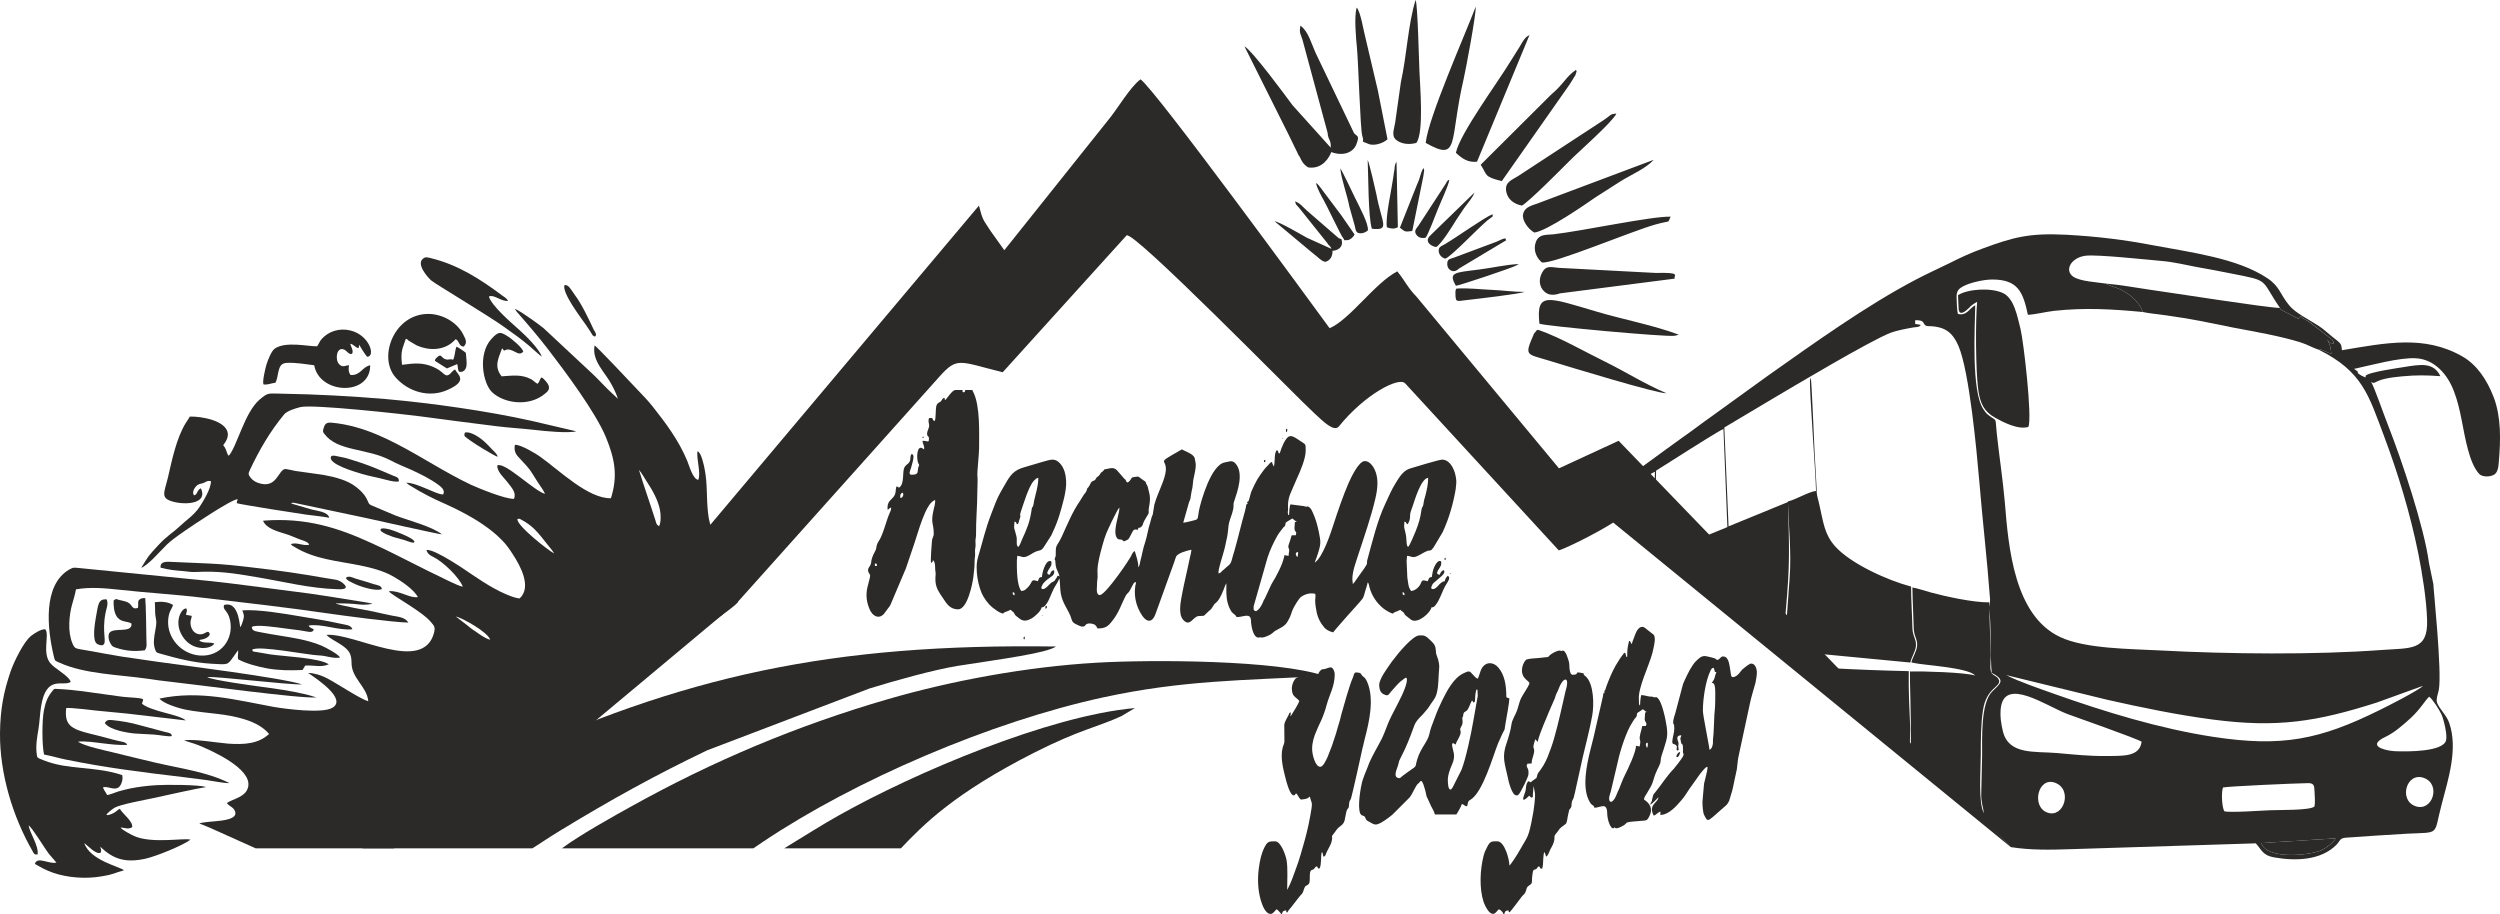 <svg xmlns="http://www.w3.org/2000/svg" shape-rendering="geometricPrecision" text-rendering="geometricPrecision" image-rendering="optimizeQuality" fill-rule="evenodd" clip-rule="evenodd" viewBox="0 0 17146 6271"><g id="Слой_x0020_1"><g id="_2804355976960" fill="#2B2A29"><path d="M16018 5750l-509 32c37 116 334 85 412 49 38-18 84-53 97-81zm-145-218c7-29 2-71 1-102-2-38-1-59-43-59-83 1-557 22-585 30-12 33-8 138 10 163 33 11 261-5 313-7 66-3 268 2 304-25zm-1777-163c-119-46-167 164-54 204 113 41 175-158 54-204zm2527-34c-119-42-174 153-57 194 117 42 179-151 57-194zm37-557c-11 9-38 46-48 59-51 68-100 109-159 157-71 57-101 59-131 82-67 50 55 74 103 76 90 4 331 4 351-74 10-39-16-143-30-175-15-34-63-109-86-125zm-1972 309c-33-22-460-172-509-190-147-56-432-258-457-39-6 55 3 109 15 159 41 163 219 134 375 148 113 10 214 21 329 20 121-1 233 7 247-98zm1611-268c-411 131-682 174-1123 116-245-32-490-83-725-136l-692-169c90 46 235 95 333 130 344 122 722 238 1090 294 468 71 727 20 1140-185 36-17 271-136 295-165l-318 115zm-4479-1877c-24 9-198 119-233 141l-229 145-3 179-8-8 3-164c-57 28-125 79-183 115-28 18-168 101-177 123-8 19-17 56-25 103l-77 66c5-34 11-70 17-107 11-68 28-72 61-108 38-40 515-385 575-428 67-46 130-96 196-142l389-281c316-223 675-481 1015-659 76-40 152-74 227-111 75-38 148-72 231-102 209-77 318-107 573-94 215 12 395 34 599 73 255 48 576 88 781 226 84 56 85 109 148 185 43 53 132 95 199 139 38 24 62 49 95 75 66 52 63 47 68 94 300-50 565-106 825 42 100 57 169 159 216 281 51 135 48 289 35 442-3 36-6 74-35 90-31 16-81 14-100-7-36-39-60-104-77-168-36-132-46-268-95-396-43-117-134-223-264-229-110-6-311 49-422 73 8 7 18 11 23 16 12 14 0-4 2 6v2c1 13 42 30 54 35v-11c13-25 236-56 260-60 121-20 207-34 253 62-99-7-161-8-261 1-41 4-80 8-119 17-21 5-35 9-54 18-27 12-21 15-41 3 23 38 90 233 116 297 94 240 248 697 281 946l30 145c-2 10 61 605 37 726-6 26-20 63-12 86 17 45 67 88 84 140 61 177-7 385-52 557-58 219-6 190-239 202-138 8-279 17-416 27-46 3-41 22-66 48-108 110-285 113-430 87-77-14-83-51-124-96l-1270 40c-146 5-274 7-410-14l-687-678c6-160-7-470-5-527 90-2 375 6 447 28-47-56-363-71-424-87-12-3-5 0-13-4 10-38 34-70 39-110 5-49-22-65-23-125-2-93-8-184-9-278 39 7 85 23 125 34 106 29 297 70 401 68l11 367c0 52-10 109 13 126 22 18 32 14 45 43 7 48-88 51-111 204-15 94-15 205-15 303 0 103-19 337 22 403-8-49-19-71-19-130l6-262c1-117-11-360 68-441 55-55 98-78-2-129-11-108-3-317-16-434-4-32 7-51 4-78-19-260-52-544-74-810-17-196-67-745-142-920-47-107-104-135-218-137-35-14-3-41-79-40v26l29 4c1 1 4 3 5 2 0-1 3 1 4 2-12 15-27 12-52 16-42 7-118 22-154 36-138 53-672 371-822 460l-319 190 29 678 408-167c8 339 14 415-16 752-3 31-3 59-4 87l-594-586 198-81-27-673zm727 1640c180 10 363 17 544 21-2 153 4 231 10 391l-3 131-551-543zm1897-2637c17 13 58 23 85 34 70 30 140 86 168 161-212-20-398-31-610-8-53 6-135 26-179 27-33-155-67-243-247-242-61 1-150 22-196 46-29 16-47 30-46 76 0 25 3 95 9 114 62 16 81-42 119-59-2 151-29 596 58 716 10 14 16 24 30 35 66 53 46 3 60 131 17 158 41 310 55 470 25 312 65 775 379 923 174 82 485 81 687 92 468 25 1058 31 1516-3 199-15 321 8 314-205-4-139-33-320-60-455-57-282-140-553-235-806-106-281-147-443-447-593 9-7-12-10 19 0l66 29c-5-76-25-82-26-100 1 4 6 12 10 15 19 15 2 8 33 13-8-27 1-8-12-27l-154-120c-11-6-20-12-31-18s-20-10-27-21c-22 10-8 2-16 11-1 1-1 6 0 7l-105-55c-20-11-21-10-24-21-139-202-64-183-334-236-79-16-158-31-239-45-80-15-155-34-237-41-103-9-446-46-524-36-99 13-146 99-85 143 47 33 160 38 226 48z"/><path d="M12455 3367c-2-121-47-701-41-760l3-12c0-2 1-2 2-3 7 32 22 433 26 505l14 250c-1 47 5 56 18 111 30 131 35 205 109 289 108 120 359 233 521 276 0 94 7 191 9 284 2 60 29 77 24 126-5 39-30 72-38 111l-869-83c4-40 8-85 14-123l27-375c13-169-7-360-12-524 58-13 137-65 193-72zm1456-439c-70 22-180-36-229-64-73-41-102-95-115-196-17-130-19-467-7-598-28 16-40 24-58 44-20 20-66 59-69 2l-4-92c69-43 225-52 306-15 78 35 99 154 123 249 20 81 82 612 53 670zm1726-816c3 11 4 10 24 21l105 55c-1-1-1-6 0-7 8-9-6-1 16-11 7 11 16 15 27 21s20 12 31 19l154 119c13 19 4 0 12 27-31-5-14 2-33-13-4-3-9-11-10-15 1 18 21 24 26 100l-66-29c-31-10-10-7-19 0-43-14-81-37-129-52-144-44-304-71-452-99-198-39-258-56-465-85-45-7-124-14-161-23-28-75-98-131-168-161-27-11-68-21-85-34 97 8 203 28 301 42 152 21 795 123 892 125zm381 3638c-13 28-59 63-97 81-78 36-375 67-412-49l509-32zM9620 4061c14 4 12 7 12 22-15-7-12-2-12-22zm-2474 162c3 2 11-4 3-2 0 0-8-3-3 2zm1649-1213c3 3 11-4 4-2 0 0-9-3-4 2zm1148 925h9c-3-3-8-8-9 0zm-3616-931h7v-10c-8 5-7-1-7 10zm3579 835h9v-13h-6c-2 6-2 6-3 13zm-1237-669c13-3 9-2 9-16-12 3-9 2-9 16zM7020 4375c0 11 0 7 6 11 2-8 3-8 3-19-7 2-9 1-9 8zm150-200c14-4 13-16 3-22-4 8-3 10-3 22zm1650-1213h6c5-20 5-17-3-22-5 9-3 10-3 22zm-2813 901c4 5 7 5 7 11v8h-13c-1-12-5-12 6-19zm545-1188h49c0 9-1 12 6 16 12-2 10-4 13-16h49c2 8 3 8 7 16 47 95 39 277 39 383 0 38-14 167-12 184 4 35 0 72 0 110 0 100-10 200-9 300 0 17-3 22-4 37 0 13 1 26 1 38-1 14-4 20-4 37 1 12 1 25 0 37-2 12-3 23-3 38 1 28-6 82-9 107-5 38-39 217-104 217-60 0-81-44-106-80-41-60-55-86-48-161 1-15-3-19-3-35-1-17 1-51-16-61-1 12-3 13-12 19-6-11 4-130 6-155 2-16 12-28 12-43 0-79-23-71-1-167 6-25 11-38 11-66-65 13-119 230-145 303l-56 165-105 248c-2 4-3 6-6 11l-41 55c-25 26-55 23-80-5-11-14-14-20-21-38-22-58-22-106-5-164 24-85 8-53-1-88-6-21 18-34 20-56 2-26 12-52 25-75 13-24 8-20 14-46 5-20 20-36 28-54 13-28 32-86 42-118 4-12 6-19 10-29 3-6 4-8 6-14 6-18 13-22 13-44-20 4-27 35-25-6 3-45 36-49 51-84 7-16 4-43 11-55 15 4 4 5 18 8 19-14 22-35 25-56s2-53 7-72c10-38 46-28 45-78 0-13 7-36 19-16 1 2 2 7 2 8 0 27-11 56-18 83-3 9-20 43 4 43 53 0 39-19 47-50 4-15 10-13 1-27-12-19-15-108 16-108 10 0 13 6 22 11 6-24-9-34-10-59 40 0 44 20 44-21 0-11-26-9-4-60 15-35-6-37 4-74 41-8 15 16 40 19 8-15 5-76 10-100 5-20 11-21 27-31 13-7 12-26 30-27l3 16c7-5 11-11 16-18 29-37 39-49 55-52zm-378 739c0-16-1-30 18-35 2 6 7 14-2 28-5 8-4 7-16 7zm772 647c15 4 12 7 12 22-15-7-12-2-12-22zm1941-259c0-11 4-15 16-16 0 15-2 20-3 32h-6c-2-8-7-11-7-16zm-9-182c0 37 19 16 9 51h-27c-5 8-7 22-11 33-4 13-8 22-12 36-4 17 3 17 5 33 1 6-4 18-4 39-10 0-18-3-28-5-5 20-9 36-16 55-13 34-29 66-47 99-9 16-18 29-27 46l-46 99c-9 12-6 10-12 24-9 22-26 52-48 62-19-8-16-4-16-34l95-333c17-53 40-101 67-150 13-22 42-58 43-59 4-3 1 0 5-4 16-15-1-23 19-34l36-22 31 24h-13c0 17-3 22-3 40zm779 131c-16-10-5-53-20-106-12-44-5-35-5-68 16 4 6 9 22 19 27-45 9-51 23-92 5-14 9-25 13-37 11-31 55-186 105-190 0 44-10 87-21 129-3 10-6 18-8 30-4 16-2 27-9 39-5 8-5 6-8 22-8 58-19 94-41 149-6 13-39 97-51 105zm-2674 0c-17-11-5-44-12-73-16-70-19-38-13-101 11 2 13 9 16 19 13-3 11-11 15-24 22-61-4-14 14-68 18-52 52-168 87-206 11-11 19-20 31-21 0 59-17 103-29 159-2 9-3 25-6 33-4 13-8 3-11 28-12 82-30 126-65 202-8 18-16 45-27 52zm1794-642h-7c-2-8-5-17-12-22-13 9-14 38-15 51-1 20-2 46-6 62l-8-15c-3-6-4-11-5-17-13 3-21 16-29 25-10 9-19 20-27 30-9 12-16 21-24 33-7 10-15 22-22 34-15 26-24 47-37 75-9 19-12 43-19 63-4 12-3 10-14 15 5 13 1-2 6 11-16 4-8 14-21 57-25 88-46 179-71 267-6 22-14 43-19 66-7 26-18 31-39 49-8 8-14 13-23 20-8 8-14 17-27 20-1-13-3-6 0-19 1-9 2-12 4-21 10-44 38-126 43-158 2-15 6-27 9-42 6-25 9-61 12-89 3-26 15-54 23-79 3-13 9-29 10-39 3-20-2-28 5-47 23-68 70-197 7-263-22-22-43-9-69-5-96 14-167 270-179 331-9 46-2 59-27 65-20 5-59 16-81 18l40-141c12-28 9-18 13-49 2-14 6-33 10-50 3-16 3-35 6-53 6-33 17-69 17-103 0-15-4-24-6-40-2-31-52-48-80-62l-9-5c-21 12-41 24-63 36-127 74-2 13-67 186-16 44-49 116-59 157l-11 68c-3 9-5 9-8 20l-11 41c-10 24-21 95-33 129-15 41-21 86-33 129-3 12-4 33-14 42 0-43-15-75-24-110-15 4-22 28-29 40-34 55-72 109-112 161-13 17-74 97-98 100-6 1-11-2-14-6-13-15-5-53-6-73 0-19 3-26 4-42 0-16-1-33-1-49 1-49 18-112 31-160 24-89 31-97 67-175l33-65c6-11 11-21 20-30 0 47-53 172-14 213 8 8 13 4 26 7 9 2 10 7 19 12 29-13 30-10 43-37 26-51 22-45 52-43 2-6 3-6 3-13 14 0 16-3 23-10 9-10 7-11 11-23 8-21 24-42 34-61 6-10 2-16 3-29 2-26 9-40 9-78 0-27-8-46-13-71-4-20-7-17-12-29-8-19 1-11-21-26-39-25-22-27-59-22-21 4-17 2-27 17-6 9-12 18-24 21-10-8-3-3-9-14-4-8-6-7-12-13l-45-52c-22-26-42-21-73-14-25 5-13-1-25 13-13 14-10 1-26 28-6 10-13 10-20 18-3 3-4 8-7 12-14 18-26 4-38 36l-11 18c0 1-1 1-1 2-1 0-2 2-3 2-6 7-2 0-6 11-6 21-8 19-21 36-10 14-17 29-28 45-52 75-85 159-123 241-29 63-42 57-42 102 1 53-4 34-7 52-2 12 0 3 1 7 4 12 2-7 3 13 1 16 2 31 8 48s18 34 20 54c-10-6-2-4-15-5-1 16 1 6-7 16-6 7-4 7-8 14-6 10-18 10-29 20-14 11-34 41-55 41-23 0 1-36 5-41 9-9 15-16 25-24 26-21 56-30 47-64-19 2-24 16-28 30-46-1 10-52 10-70 0-8 4-24-10-24-33 0-54 85-55 110-24 2-20 15-28 29-15-3-26-11-37-3-9 6-8 25-42 55-10 9-16 14-35 15-31-41-30-151-30-206 0-16 3-19 3-35 38 3 39 23 94-11 60-39 61-12 87-48l52-81c4-8 6-14 10-22 18-38 34-78 46-118 20-67 50-165 46-233-2-43-12-88-42-121-38-41-67-24-118-11l-129 38c-70 20-94 54-127 112-10 17-19 32-29 50-30 51-49 106-70 161-38 98-60 195-90 296-23 78 3 208 37 266 24 41 50 70 91 97 10 7 31 20 46 21 4-12 24-11 50-26l21 18c9 10 2 12 18 25 37 31 54 43 102 18 13-7 17-11 29-21 14-12 40-36 42-56 35-1 58-72 68-93 5-10 8-17 12-27 4-9 9-17 14-26 6-9 9-15 15-25l13-26s0-1 1-1c5 17 3 70 10 106 15 74 55 110 73 172 8 28 23 31 50 44 40 20 46-6 50-8 16-11 46-6 61 3 6 5 15 18 17 25 54 0 72-14 100-50 20-24 41-60 54-89 6-12 37-86 47-96 24-25 14-14 30-43 5-9 8-15 13-24 4-8 7-15 21-16-21 79-4 164 43 232 34 49 72 44 92-19l127-352c4-11 7-24 12-35 11-25 75-42 105-48 0 14-6 36-9 49-16 82-68 290-68 349 0 31 1 60 21 83 47 52 66-22 105-26 45-5 26 9 61-25 6-7 14-12 21-19 16-14 19-34 36-46 28-20 53-87 65-120l8-15c0 53-3 93 10 138 6 22 13 37 23 54 8 13 22 19 31 30 5 4 3 10 9 10 44 0 95-34 96 27 0 26 13 109 47 113 13 2-4 1 12-1l21 1c11 0 50-17 57-23 23-15 12-15 46-32 17-10 35-18 48-30 15-13 23-30 32-47s14-36 21-55c8-20 44-82 61-93 29-19 60-27 95-20 5 18 0 28 0 48 0 25 5 50 9 72 8 44 26 79 55 113 10 11 25 20 41 26 7 3 11 3 18 6 25-32 72-83 100-116 22-25 87-95 103-117 6-8 15-41 18-53 4-14 15-45 16-57 9 6 9 23 13 35 15 55 47 105 95 144 12 9 49 34 67 35 4-12 23-11 49-26 9 11 16 11 22 18 13 14-3 9 30 33l23 18c47 29 134-52 138-85 15-1 20-6 27-14 32-39 45-93 69-135 14-24 40-55 17-68-11 7-20 25-21 37-13 1-17 5-25 11l-8 6c-12 12-28 37-50 37s-1-35 4-40l52-45c12-11 24-21 24-36s-15-5-19 0c-7 7-9 13-12 22-47-1 9-51 9-70 0-8 5-24-9-24-25 0-46 56-49 75-2 12-5 24-6 35-24 2-20 15-28 29-25-5-37-14-46 11-8 24-37 54-68 56-21-27-19-53-26-92l-5-114c0-16 3-19 3-35 41 3 35 23 95-11 67-39 52-18 71-29 5-3 12-14 16-18l62-104c44-94 73-196 90-297 1-8 1-19 3-29 8-51-23-172-97-172-18 0-195 53-223 62-44 15-71 60-92 94-31 49-52 99-76 151-53 113-86 253-119 372-12 40 8 22-24 68l-38 53c-9 11-30 47-40 53 0-16-3-19-3-32 0-57 25-118 39-164 40-122 91-268 119-391 15-65 24-136-5-198-10-22-35-58-67-58-44 0-98 120-112 151-35 80-76 199-103 283-18 56-75 230-129 262 3-11 8-22 12-33s6-20 11-33c21-66 18-78 5-144-5-25-10-44-17-68-6-21-15-44-23-62-7-15-13-32-28-41-13-8-10-2-16-2-10 0-14-4-25-5l-86-11c-6 12-9 57-9 73h-6c0-13-3-9-3-19 0-11 2-4 2-13-2-51 0-81 23-131 13-28 24-58 38-88 23-50 60-135 60-191 0-52 1-39-45-71-54-37-73-44-106 20-10 20-21 48-27 70zm1171 2306c-16 0-17-40-18-55-3-36 13-83 28-115 32-68 1-101 1-138 0-20 20-3 24 0 7-15-1-5 17-37 37-66 3-52 19-82 6-10 14-25 12-41-5-44 1-16 4-40 2-22 6-21 22-31 17-12 26-53 38-71 7 4 6 3 8 13 23-2 6-21 22-88h8l2 43-31 175c-14 82-51 259-81 333l-52 103c-4 8-14 31-23 31zm-489-717c0 24 7 52 28 62 36 18 32 7 58-22 33-35 43-54 85-83 14-10 19-10 19 8 0 50-60 158-84 205-17 33-33 63-47 98-13 34-26 69-42 102-28 55-61 108-86 166-4 10-6 16-10 27-14 34-29 69-39 105-9 35-33 172-11 215 11 20 25 7 33 26 8 18 8 19 27 29 39 19 41 42 140-33 7-5 14-11 20-16l98-98c6-7 13-12 19-19 20-23 41-81 59-96 6-4 4-2 10-9 6-8 1-6 12-9 11 8 19 38 24 55 3 10 6 21 8 33 4 15 2 16 10 30 9 19 16 36 25 55 9 17 22 38 26 57h147c10-14 34-56 38-72 17 4 15 14 35 16 9-18 2-33 21-43 87-47 158-304 192-388l30-67c23-45 11-13 22-74 6-35 26-142 26-169-12-1-14-4-21-8 0-77-10-152-56-204-35-40-88-39-114 10-11 21-15 47-26 68-8-2-17-11-23-17l-18-19c-17-22-28-14-57-1-68 32-113 120-145 184-18 37-36 77-50 116-9 27-25 63-32 88-11 45-10 49-35 91-22 36-43 69-55 111-22 72 13 28-96 110-4 2-23 19-23 19-53 0-21-59-13-87 9-30 2-20 16-48 45-87 62-135 96-226 11-30 32-50 55-73 9-9 12-15 20-23 22-22 36-51 55-76 13-17 21-35 26-59 11-47 9-108 14-157 6-48-20-97-21-107-3-37-1-52-28-79-17-16-41-44-65-44h-22c-44 0-147 124-178 167-6 8-11 12-16 21-24 35-81 110-81 152zm979-102c0 69 60 72 50 96-9 22-43 71-56 97-10 20-17 51-25 76-13 41-37 67-42 110-3 29-22 93-32 121-34 95-13 138 8 236 5 27 28 123 59 123 10 0 13-3 18-9 15-19 65-118 65-138 0-21 1-27-9-45-7-13-2-12 1-25l30-2c0-21 3-27 7-41 26-80-8-43 11-104 2-8 5-12 6-21l18 18c3-29 28-88 38-114 7-18 15-37 23-55 8-19 14-36 23-55l34-78c3-10 5-21 10-30 10-15 16-38 24-54 28-56 49-46 49-23 0 31-5 35-11 61-25 109-48 218-79 326-13 45-27 83-44 126-16 40-39 77-65 110-6 8-6 19-10 30-5 12-2 4-9 9l-6 5c-9 6-19 11-25 20-6-3-8-6-16-8-15 11-17 35-19 59-1 17-41 94 3 59 8-6 14-12 21-19 7 5 8 13 17 13 11 0 7-10 8-23 1-15 4-41 5-56l8 42c7 25-7 117-10 137-5 26-9 50-14 74-22 108-33 103-79 187-10 19-59 97-71 105 0-42-33-166-83-166-39 0-50-1-70 40-11 21-17 33-24 59-24 94-31 222 0 317 11 31 50 113 87 69 8-9 9-11 18-19 14 7 27 18 32 35h5c2-19 10-27 30-27 0 14-3 8 5 13 12-8 70-89 85-108 14-17 19-13 28-38 7-22 5-27 25-40 21-13 16-23 17-46 1-12 5-49 9-55 7-10 12-3 21-11 11-9 5-14 18-17 14 10 0 15 22 16 1-11 4-16 5-27 2-29 2-62 8-88l8 13c2 7 3 13 5 19 15-4 24-40 32-54 11-19 20-35 25-60 2-9-1-25 4-34l19-24c8-10 9-15 19-24 10-10 25-18 36-28 10-11 11-36 14-50s4-23 8-36c2-11-1-7 6-15 17-20 9-21 14-49 3-14 9-17 13-31 11-40 22-100 32-141l31-140c22-94 47-186 64-281 13-73 12-220-46-270-8-7-13-7-14-21-15 0-21-5-37-5-17 0 5 16-38 16-13 0-18-22-20-36-3-21 0-32-5-53-6-21-21-77-42-77-9 0-4 5-13 3-5-2 5-3-8-3-20 0-54 20-66 30-17 15-4 14-33 16-13 1-31 4-45 5-18 1-78 4-87 13-17 15-28 47-28 70zm-1578 123c0 59 23 56 51 88-6 22-37 70-52 94-3 5-4 9-10 11 4-9 3-15 3-27-10 3-11 10-15 20-10 20-25 42-29 64l1 119c0 6-9 29-12 39-17 68 3 144 19 208 7 29 31 120 57 120 10 0 8-8 16-14 14 11 19 36 35 43l32-5c19-6 14-7 27-16 9 40 19 34 12 81-11 72-26 142-45 213-13 47-43 154-61 198-14 36-26 76-43 112l-15 31c-3 5-1 2-3 4 0-60 5-149-4-202-8-40-40-130-79-130-41 0-52 0-73 42-22 44-31 88-38 139-10 74-8 152 13 223 9 30 30 94 68 94 16 0 29-22 40-32 17 9 28 32 38 35 0-19 10-27 29-27v13h8c3-11 20-27 27-37l28-36c10-13 19-24 28-36 14-18 19-14 27-40 2-6 5-18 9-24 5-9 10-9 18-14 16-10 16-23 16-48-1-71 14-46 31-65 8-8 5-14 20-15 2 8 5 14 13 16 12-9 11-41 13-55 2-15-1-53 8-60 3 10 7 20 8 32 14-1 14-10 19-22 12-30 32-54 39-87 9-45-14-13 22-60 17-24 18-26 42-44 29-21 25-51 35-91 2-6 2-11 5-16 14-25 11-1 15-46 2-19 7-18 12-31 7-16 76-328 79-344 2-11 6-20 8-32 3-11 5-23 8-35 30-115 67-273 17-389-17-39-26-31-39-50-4-6-3-16-40-16-12 0-15 25-19 34-18 40-29 83-43 126l-37 129c-4 15-6 29-11 44-10 29-16 56-25 85s-19 56-28 85l-31 79c-9 18-29 65-49 65-34 0-56-82-56-123 0-46 14-89 32-128 4-10 8-18 12-28 17-38 20-39 37-86 8-21 13-39 19-61 21-76 55-125 55-210 0-16-12-46-27-46-14 0-27 8-40 11-16 5-18-4-33 13-3 3-8 10-10 14-9 21 5 15-58 21-91 9-94 0-115 40-5 9-11 29-11 43zm2428 388c0-9 4-13 13-13 0 15 1 19-2 32h-6c-1-5-5-16-5-19zm-8-174c0 10 5 15 9 23 6 12 2 9-1 23-35 0-22-3-31 27-27 93 4 46-12 114-11-1-12-4-24-5-4 50-52 151-77 201-14 26-38 92-41 98-15 26-25 79-56 86l-7-6c-11-17 3-50 7-64l50-212c15-70 57-203 99-265 8-12 12-21 22-31 17-19 0-26 17-36 30-18 18-13 32-22 13 8 17 16 26 18l-10 6c0 18-3 26-3 45zm-275-187c0 13 0 4-3 8v-8c-6 9-8 23-9 32l-60 263c-4 17-8 32-12 49s-9 34-13 51c-25 101-63 270-2 364 5 8 8 11 16 17 17 11 5 2 13 18 42 0 88-44 88 43 1 27 11 70 27 89 3 4 4 7 10 8 8 2 9 0 11-6 9 6 10 8 20 6 9-1 17-5 23-8 22-11 25-11 39-26 8-10 40-11 52-12 21-1 41-4 59-5 27-2 30-1 42-20 7-12 16-31 17-47 3-54-47-74-48-80 1-15 15-33 21-43 23-41 31-46 44-90 18-64 38-88 47-116 3-12 2-18 4-31 6-30 16-50 23-76 16-53 26-76 17-141-6-43-32-177-65-200-12-9-6 0-23-3-8-2-4-3-12-4-7 0-12 0-18-1-17-2-38-10-57-10-5 21-8 53-8 72-11-8-6-18-8-42-6-81 66-221 93-319 5-20 19-78 16-101-2-25-7-23-23-36-11-9-22-17-33-26-8-7-23-21-40-14-25 9-38 49-46 72-6 15-12 28-15 44-12-9-5-18-19-22-11 47-13 57-13 110h-6c-1-5-6-26-8-29-12 3-12 11-25 26-9 11-12 18-20 30-28 42-50 89-69 137-5 13-10 24-14 36l-12 37c0 1 0 2-1 2v2z"/><path d="M11740 4684c5 3 24-12 24 67 0 27 0 91-3 114-5 32-6 161-12 198-2 16 1 33-3 47s-8 28-22 32c0-21-45-235-45-268 0-79 18-203 52-274 5-10 9-19 22-20 4 8 3 9 6 19 2 10 1 10 13 10-7 15-8 26-13 41-5 16-12 21-19 34zm-265 270c0 19 8 1 8 43 0 27-10 53-13 80-5 39 16 17 29 39 5 9 0 5 0 23 0 10 0 1 3 8 19-1 8-11 8-27 0-12 3-19 2-26 0-7-28-51 19-51-1 15-8 14-6 25 0 6 2 9 3 15 2 11-1 7 4 16 6 10 10 2 10 24 0 7 1 11 1 18 1 11-1 2-1 14 0 24 22 8-28 74l-33 42c-54 56-85 110-132 167-8 9-10 10-13 24-3 8-5 23-7 31-4 12-11 15-11 26 19-10 55-50 56-51-1 38-73 49-32 126 12-3 19-12 29-19 25-18 16-3 16 14 58 0 111-61 145-101 23-27 32-43 51-72 6-10 11-15 17-24l51-72c0-1 60-82 60-55 0 19-19 87-24 110l-11 125c0 21 3 71 11 88 23 48 27 41 57 18l97-85c7-8 13-17 18-28l21-69c12-49 20-99 32-148 2-9 5-55 10-81l80-372c10-49 26-95 38-141 3-15 12-63 9-80-3-22-13-51-39-51-11 0-40 23-49 31-18 17-7 1-26 27-10 15-31 35-51 35-13 0-13-23-15-35-2-16-4-29-7-44-5-27-14-63-44-63-20 0-19 20-41 24-9-1 0-9-38-17-53-12-61-20-105 23-9 9-12 12-19 22-3 5-6 8-9 13-18 25-51 94-63 124l-52 196c-5 18-16 46-16 67z"/><path d="M11502 5193c12 0 20-23 21-35-10 1-14 6-19 13-3 4-12 22-2 22z"/><polygon points="11002 4746 11005 4746 11005 4735 11002 4735"/><path d="M3362 4388c-43-12-93-53-124-73-9-6-17-13-28-22l-84-65c39 7 221 107 236 160zm385-663c17 21 42 50 54 71-39-19-261-194-252-236 3-1 4-3 14-2 4 1 5 3 10 5 80 41 119 92 174 162zm773-116c-20-14-17-15-25-41-35-111-80-237-113-346 20 23 38 57 55 83 36 53 77 127 89 191 7 33 8 87-6 113zm-990-1491c3 3 10 15 14 20 73 83 145 167 213 255 117 152 330 437 400 609 60 147 81 263 33 415-155 4-350-188-487-286-23-17-135-85-172-80-8 51 11 69 37 97 75 80 59 63 117 154 13 20 45 64 53 85-74-19-275-221-327-195-5 41 49 88 67 112 32 42 65 74 47 117-57 4-246-74-294-96-178-84-339-193-513-282-85-44-178-86-280-114-51-14-107-25-162-30-42-4-49 12-58 42-5 17-3 23 6 34 91 123 290 96 456 183 44 24 91 42 136 62 66 30 135 64 192 106 14 11 47 34 32 64-15 8-103-34-122-41-35-14-86-37-132-39l18 15c5 3 8 6 15 9 71 45 154 87 230 120 86 38 188 91 263 143 47 32 89 65 128 105 31 30 54 64 78 101 48 74 132 222 46 301-40 0-144-50-174-68-53-29-103-62-149-93-44-30-258-179-316-171 6 27 28 39 49 49 63 30 177 139 200 203-17-2-68-26-85-34-26-13-51-24-76-37-55-26-103-50-154-76-104-52-202-103-308-151-225-103-447-179-747-155 21 53 97 73 155 91 33 10 57 22 86 33 22 10 70 19 76 41-44 10-82-19-126-5 6 10 12 13 23 19 137 85 291 96 447 127 85 17 166 39 231 76 55 31 142 89 170 142-55 10-129-48-199-40 13 25 227 136 289 212 20 24 31 32 21 72-75 286-540 2-737 15 13 21 81 53 110 75 39 29 61 51 61 116-1 107 104 161 115 264-58-15-215-124-295-163-30-15-77-30-117-31l2 2 7 5c57 39 259 175 155 233-72 40-321 7-402-7-254-46-506-116-782-57 22 32 128 66 179 76 68 14 143 20 215 29 114 13 282 44 357 138-72 67-167 74-282 66-75-6-234-34-301-22 30 11 64 19 94 31 95 38 373 162 346 287-15 71-101 81-146 111 14 23 44 27 55 55 35 85-210 63-244 87 22 5 55 22 79 31l307 138h949c537-310-229-12 507-433 0 0 1865-1212 1853-1259-11-48-31-302-11-308l-51 104-89-286c-7 8-15 13-23 16-14-49-26-75-32-134-12-101-3-204-24-304-4-21-22-111-48-119-10 45 25 150 5 196-38-4-63-101-76-131-60-144-150-262-240-376-30-37-65-74-97-107-37-40-283-300-298-308-21 108 75 186 119 273 11 20 37 74 40 93-14-13-27-28-42-40-43-39-83-85-125-125l-344-321c-10-8-15-10-25-19-8-6-14-10-23-17-16-11-31-23-48-34-29-20-71-50-100-61z"/><path d="M485 4677c-12-43-113-92-142-131-55-73-2-192-32-230-30-3-76 29-95 43-51 36-122 183-143 245-48 140-71 259-73 425-2 275 86 569 222 806 10 18 11 28 36 25 8-61-52-142-62-199 26 16 105 150 141 197l50 58c-52 13-131-46-148 9 41 23 74 43 126 61 99 34 223 43 328 25 98-16 88-24 157-42-19-23-233-66-272-187 19 13 84 85 113 65 6-15 0-24-3-40 90 88 176 112 311 82 71-16 253-89 307-130-34-15-267 31-390-27-21-10-80-41-89-56 29-1 46 15 79-2 10-39-68-95-84-127-21 10-25 21-45 30-13 6-35 17-47 12 4-13 41-40 55-49 42-24 210-54 265-66 84-18 291-65 363-76-45-17-278-17-341-13-62 4-122 11-181 23-28 6-52 12-79 20-21 7-58 22-77 25-8-18-26-37-28-54 36-7 70 20 102 4 20-10 38-55 29-87-186-63-366-33-537-101-48-19-46-17-49-43-8-56 2-115 11-167s10-108 19-162c36-219 150-131 203-166zm1084-1551c-10-8-13-25-18-38-6-16-13-26-20-35 13-18 39-51 30-89-20-80-177-109-259-107-6 12-19 30-28 44-64 104-95 256-122 373-26 111-61 148 58 172 74 15 216 6 168-97-28 10-23 47-48 48-17-26 10-61 27-72 15-9 27-7 42-14 20-9 22-16 48-11 0 52-51 135-80 179-37 55-91 89-138 134-45 42-82 60-145 128-71 77-63 68-115 153 17-3 66-47 78-59 107-106 80-97 226-198 46-32 318-215 357-213-1 11-7 13-6 27 24 9 434 73 472 78 52 7 114 13 162 22-9-41-80-46-122-57l-140-41c9-7 17-6 33-2l487 103c28 6 500 112 515 111-68-55-233-96-320-130l-161-68c-25-10-22-22-35-46-20-38-47-61-74-82-55-44-140-67-223-82l-192-27c-20-4-48-11-64-13-55-7-57 146-197 93-18-7-34-19-44-31-19-24-20-28-7-56 65-138 138-264 235-381 20-24 76-41 111-50 86-21 720 50 819 63 176 24 351 46 525 68 87 11 180 16 267 26 55 7 229 24 281 9l-308-72c-306-68-684-121-997-149-237-20-475-33-717-37-92-1-90-10-150 41-102 87-156 324-211 385z"/><path d="M521 4042c101-18 205-7 301 3 189 21 386 32 573 55 278 32 569 66 840 105 125 18 451 62 566 65-23-36-64-39-113-48-44-8-85-19-128-28-19-4-242-43-258-56 46 1 80 0 125 4 47 5 74 9 125 0-3-3-1-2-7-4l-26-5c-176-28-347-58-525-79-193-24-379-51-573-71l-876-87c-36-3-40-7-70 10-184 107-150 409-107 591 9 39 8 33 40 48 173 79 412 82 611 111 47 7 92 14 143 19 161 17 907 119 1009 108-8-1-33-10-44-13-14-4-29-7-44-11-78-19-205-38-285-48-59-8-341-46-377-67 54-8 546 53 651 50-132-45-850-135-983-154-85-13-164-23-249-36-83-13-162-29-243-43s-84-10-100-48c-17-40-23-87-22-136 4-115 32-155 46-235z"/><path d="M1537 4149c-13 36 26 32 41 106 26 126-61 250-206 241-128-9-224-119-219-237 3-66 24-78 34-110-37-22-78-25-125-19 2 24 1 46 2 69 0 26 8 48 8 68 0 37-14 80-16 121-2 22 0 43 7 64 10 27 13 24 40 32 113 32 225 61 346 68 116 6 109 13 155-52l27-38c0-2 1-2 2-2 3 24-6 40 1 62 48 27 135 51 198 62 77 14 159 15 242 11l2-2 17-28c59-5 108 15 162-9-66-45-310-54-401-68l-100-17c-16-3-22 0-24-15 41-32 384 37 456 39 52 1 92 23 146 15-9-22-95-68-127-82-51-21-99-34-156-46-84-17-173-28-258-45-13-3-30-5-42-9-14-5-21-11-22-28 27-20 181 4 220 9 37 5 73 10 109 14 53 7 89 24 96-7-13-7-31-12-35-26 92-14 200 35 300 26-10-31-48-30-80-38-104-23-174-33-280-51s-284-49-395-41c9 27 15 35 6 66-3 10-13 44-21 49-6-51-22-178-110-152zm-563 678c4-34 42-36-96-45-41-2-95-12-137-17-126-17-220-34-350-40-20-1-19-2-29 11-34 41-49 75-61 137-13 67-14 232 1 302 50 9 101 25 152 35 269 55 526 87 797 119 56 7 109 14 165 21 45 6 117 22 158 21-155-78-337-100-519-143-91-21-177-43-268-65-70-17-202-44-253-76 46-7 126 6 170 11 60 7 105 13 168 11-7-21-37-22-59-27-23-5-44-11-66-17-44-12-86-22-133-34-124-31-174-57-160-175 28-4 173 14 211 18 69 6 138 13 207 20l402 47c-45-42-228-58-300-114zm2147-2293c-27 11-41 60-75 32-23-20-41-35-76-50-74-31-128-25-213-14-11-100 5-111 26-178 16 4 8 3 19 12l56 33c80 36 182 37 250-26l18-17c27 15 19 50 55 51 24-27 16-45-6-87-41-78-136-135-233-137-237-4-352 294-230 434 89 102 234 143 358 87 144-64 68-104 51-140zm-946-159c-60 2-217-37-292 17-21 15-46 77-56 110-7 23-29 116-20 134 23 6 54-8 82-11 15-30 13-48 22-82 9-36 22-52 55-54 58-4 131 9 189 16 35 201 386 214 384 0-57 12-65 71-135 67-15-22-15-42-10-67-29 2-43 18-68-7-31-33-17-124 35-100 17 7 33 38 54 28 11-20-7-46-13-68 23 2 31 24 57 30l5-22v-2c7 16 43 72 54 83 60-1 17-150-117-181-72-17-145 5-193 57-17 18-18 31-33 52zm1541 71c-18-53-110-144-154-183-57-51-190-165-209-229 34-18 86 37 132 29-11-19-29-27-43-38-150-112-303-210-489-255-26-6-36-10-54 6-43 38 33 125 58 147 30 26 394 242 503 321 61 43 115 82 172 130 20 17 67 61 84 72zm-1 142c-17 14-11 30-29 44-13-5-26-22-43-31-67-36-133-24-203-20-54-69-21-124 3-191 14 8 2 5 15 15 27-16 46-5 68 5 27 13 41 24 63 2-7-29-76-84-97-99-59-39-72-43-122 12-95 104-58 305 5 365 82 77 251 101 359 13 18-15 41-30 27-63-5-13-33-45-46-52zM1101 3893c55 15 96 19 158 24 27 2 54 8 81 6 162-8 259 8 419 35 186 31 363 77 552 83 26 1 83 3 51-32-14-16-37-29-59-33-27-4-54-9-80-13-159-28-314-51-476-69-107-13-221-26-332-30l-256-11c-34-1-61 5-58 40zm-108 567c18-24 11-46 11-80-1-60-3-238-8-278-18-1-34 2-44 15-9 11-1 34-6 52-19 7-32 4-43-13-21-32-49-32-84-41-31-8-18-11-40 4-3 171 88 131 123 158 6 76-146 13-157 77-3 21 3 42 12 58 12 22 18 24 43 32 65 21 124 25 193 16zm1743-1159c1-29-21-31-43-40-120-51-161-71-292-111-20-7-42-12-64-16-15-2-59-17-66-3-27 51 170 107 207 118 43 13 84 21 128 31 30 7 106 31 130 21z"/><path d="M1276 4217c1-21 11-23 2-44-35-4-95 103-15 207 68 88 187 72 207 33-38-12-70 2-103-19 7-10 3-4 26-10 28-7 59-30 39-48-11-10-27 12-52 14-42 4-70-30-73-71-3-27 8-38 8-55-14-4-24-4-39-7zm-98 831c1-22-27-23-46-28l-172-46c-63-18-121-28-187-35-25-2-42-4-54 20 1 1 3 4 3 4 36 45 156 64 206 68 42 3 85 4 128 7 27 1 105 17 122 10zm-446-937c-60-5-58 36-75 127-6 33-27 158 9 178 10 6 28 13 39 8 33-15-10-84 20-226 6-30 19-53 7-87zm2376-1644c-28-8-29 4-52-3-32-9-27-43-58-14-17 16-13 15-15 25l82 52 71-30c7 23 1 34 12 52 30 8 47-15 51-38 4-22-2-66-4-91-1-2-51-39-65-42-11 31-9 62-22 89zm974-159c13-17 0-28-10-47-33-71-83-176-128-236-25-34-45-77-73-69-16 55 113 223 148 273 9 14 18 27 28 42 12 17 15 35 35 37zm-669 825c-1-17-25-37-43-56-18-20-35-36-51-51-17-16-89-71-131-59-8 29-2 24 37 54 27 21 157 101 188 112zm-1040 830c4 16 22 23 48 36 48 25 159 59 198 41-3-25-30-26-53-33-21-7-43-13-64-20-21-6-43-13-64-19-20-7-49-22-65-5zm238-334c-16 21 85 54 104 59 20 6 40 11 62 17 11 4 81 33 62 4-13-22-130-67-156-75-12-4-62-17-72-5zm7910-1341c-67 155-56 137 98 184 143 44 750 229 810 225-150-64-278-146-420-216-137-67-309-166-451-216-21-6-14-2-37 23zM9287 914l-262-547c-30-64-51-152-106-191-10 53 1 53 14 97l172 637c5 57 23 39 22 103l-262-291c-37-50-276-376-330-404l306 612 58 119c10 20 2 9 16 28 9 22 24 52 57 71 71 11 128-30 159-105 79 30 149 4 171-52 24-62 8-53-15-77zm698 134c43 39 81 68 145 61l360-869c-20 12-18 9-36 30-12 15-20 32-33 53-19 30-38 61-61 97-88 146-347 495-375 628zm170 82c47 70 18 81 145 112l463-660c8-13 28-43 33-53 9-16 5 0 12-24 9-33 7-3 1-26-71 48-78 91-172 171l-482 480zm-639-175l-66-334-80-340c-20-75-37-197-65-229-19 58-5 212 1 270 10 91 23 566 37 609 20 59-24 27 43 56 38 17 104-6 130-32zm262 25c236 133 160-7 260-437 16-71 87-448 83-497-73 193-326 762-343 934zm-64 0c53-73 25-386 21-493-3-66-12-455-26-487-51 157-61 384-101 562l-39 276c-7 50-31 95 11 125 44 31 99 27 134 17zm724 430c50-28 267-247 321-301 64-66 296-267 327-330-52 4-27 8-114 62l-561 367c-44 28-94 41-80 109 11 52 54 83 107 93zm85 185c86-10 352-195 420-242l172-110c74-46 173-87 227-147l-780 293c-41 18-105 24-116 80-9 41 34 102 77 126zm52 205c80 12 612-214 781-261 113-31 77-4 102-53-130-4-603 98-805 121-50 5-97-3-119 51-22 58 5 112 41 142zm14 197c31 32 73 28 110 15l787-101c-11-21 53-44-130-39l-666-35c-60-6-88-17-115 35-24 46-17 95 14 125zm-31 223c35 16 866 92 926 83 19-3 17-4 29-8-174-65-378-103-560-157-340-100-419-140-395 82zm-576-223c0 80 1 70 77 61 71-8 370-43 396-56-78 0-149-11-224-14-73-3-166-14-238-9-10 2-6 2-11 18zm-800-363l-218-189c-25-22-51-56-82-63 6 26 11 23 25 40l196 245c13 24 17 12 29 40l-170-77c-25-14-191-111-220-112l249 208 49 40c8 7 2 4 12 10 8 7 20 17 38 20 33-9 50-38 49-76 41-2 66-27 65-56-1-31-7-24-22-30zm330-75c26 9 48 14 75-1l-9-447c-6 9-7 7-10 20-3 9-3 18-4 30-3 16-6 33-8 53-11 81-57 282-44 345zm89 3c34 22 24 32 85 22l76-376c1-7 4-24 4-29 1-9 2-2 1-13-3-16 2-3-5-12-22 35-17 55-42 108l-119 300zm-311 46l-92-133-100-133c-23-28-53-78-72-87 3 29 38 93 52 117 22 38 118 242 132 258 20 23-5 17 29 17 21 0 45-23 51-39zm119-39c128 13 68-34 30-240-7-34-48-211-59-232 5 98 3 394 29 472zm-28 12c9-42-63-173-85-219-14-27-92-195-104-207 8 78 47 179 63 264l36 128c6 23 5 47 29 52s48-7 61-18zm397 49c16-21 69-158 82-192 16-41 78-173 80-206-22 12-10 9-38 49l-174 267c-14 20-33 35-14 62 15 21 39 26 64 20zm72 64c36-20 116-151 137-185l54-81c23-33 59-71 71-107l-284 276c-14 16-41 31-35 58 4 19 34 37 57 39zm62 80c37-10 226-210 290-263 44-35 33-16 35-42-58 23-244 157-328 206-20 12-43 17-42 45 1 29 23 48 45 54zm44 83c19 8 37-2 50-15l324-194c-9-7 14-29-64 9l-297 111c-27 9-41 9-43 37-2 25 10 45 30 52zm29 103c18 0 394-125 418-141 8-4 7-4 12-8-88 4-185 27-274 38-167 21-209 19-156 111z"/><path d="M10691 3775c76-26 280-131 373-191l2727 2226-2690-2787-409 189-976-1176c-65-67-78-108-133-175-155 81-323 329-464 390-125-171-1200-1642-1297-1707-75 56-157 204-230 290l-704 882-95-133c-51-80-52-68-79-173L4872 3599c-106-67 11-150-86-250L2909 5506l689-157 1341-1120c89-61 21-154 123-103l1382-1544c122-136 134-103 433-29l849-938c40-45 1179 1121 1288 1219 60 55 135 132 169 90 180-222 411-341 454-295l1054 1146z"/><path d="M5167 5818c20-13 41-28 65-44 630-423 1563-824 2334-991 544-118 954-116 1518-147-319-110-1184-113-1562-91-483 28-998 124-1432 250-627 182-1204 426-1761 736-94 52-349 193-475 287h1313z"/><path d="M3651 5818c43-25 97-65 200-127 342-208 642-374 999-545l1113-424c174-54 444-129 604-155 315-49 607-87 676-133-1536-22-2562 198-3844 800-194 91-329 175-490 272l-353 233c-44 38-58 52-70 79h1165zm2528 0c153-161 363-376 912-655 318-161 429-173 601-252l92-55c-592 53-1511 444-2027 734-109 60-253 152-378 228h800z"/></g></g></svg>